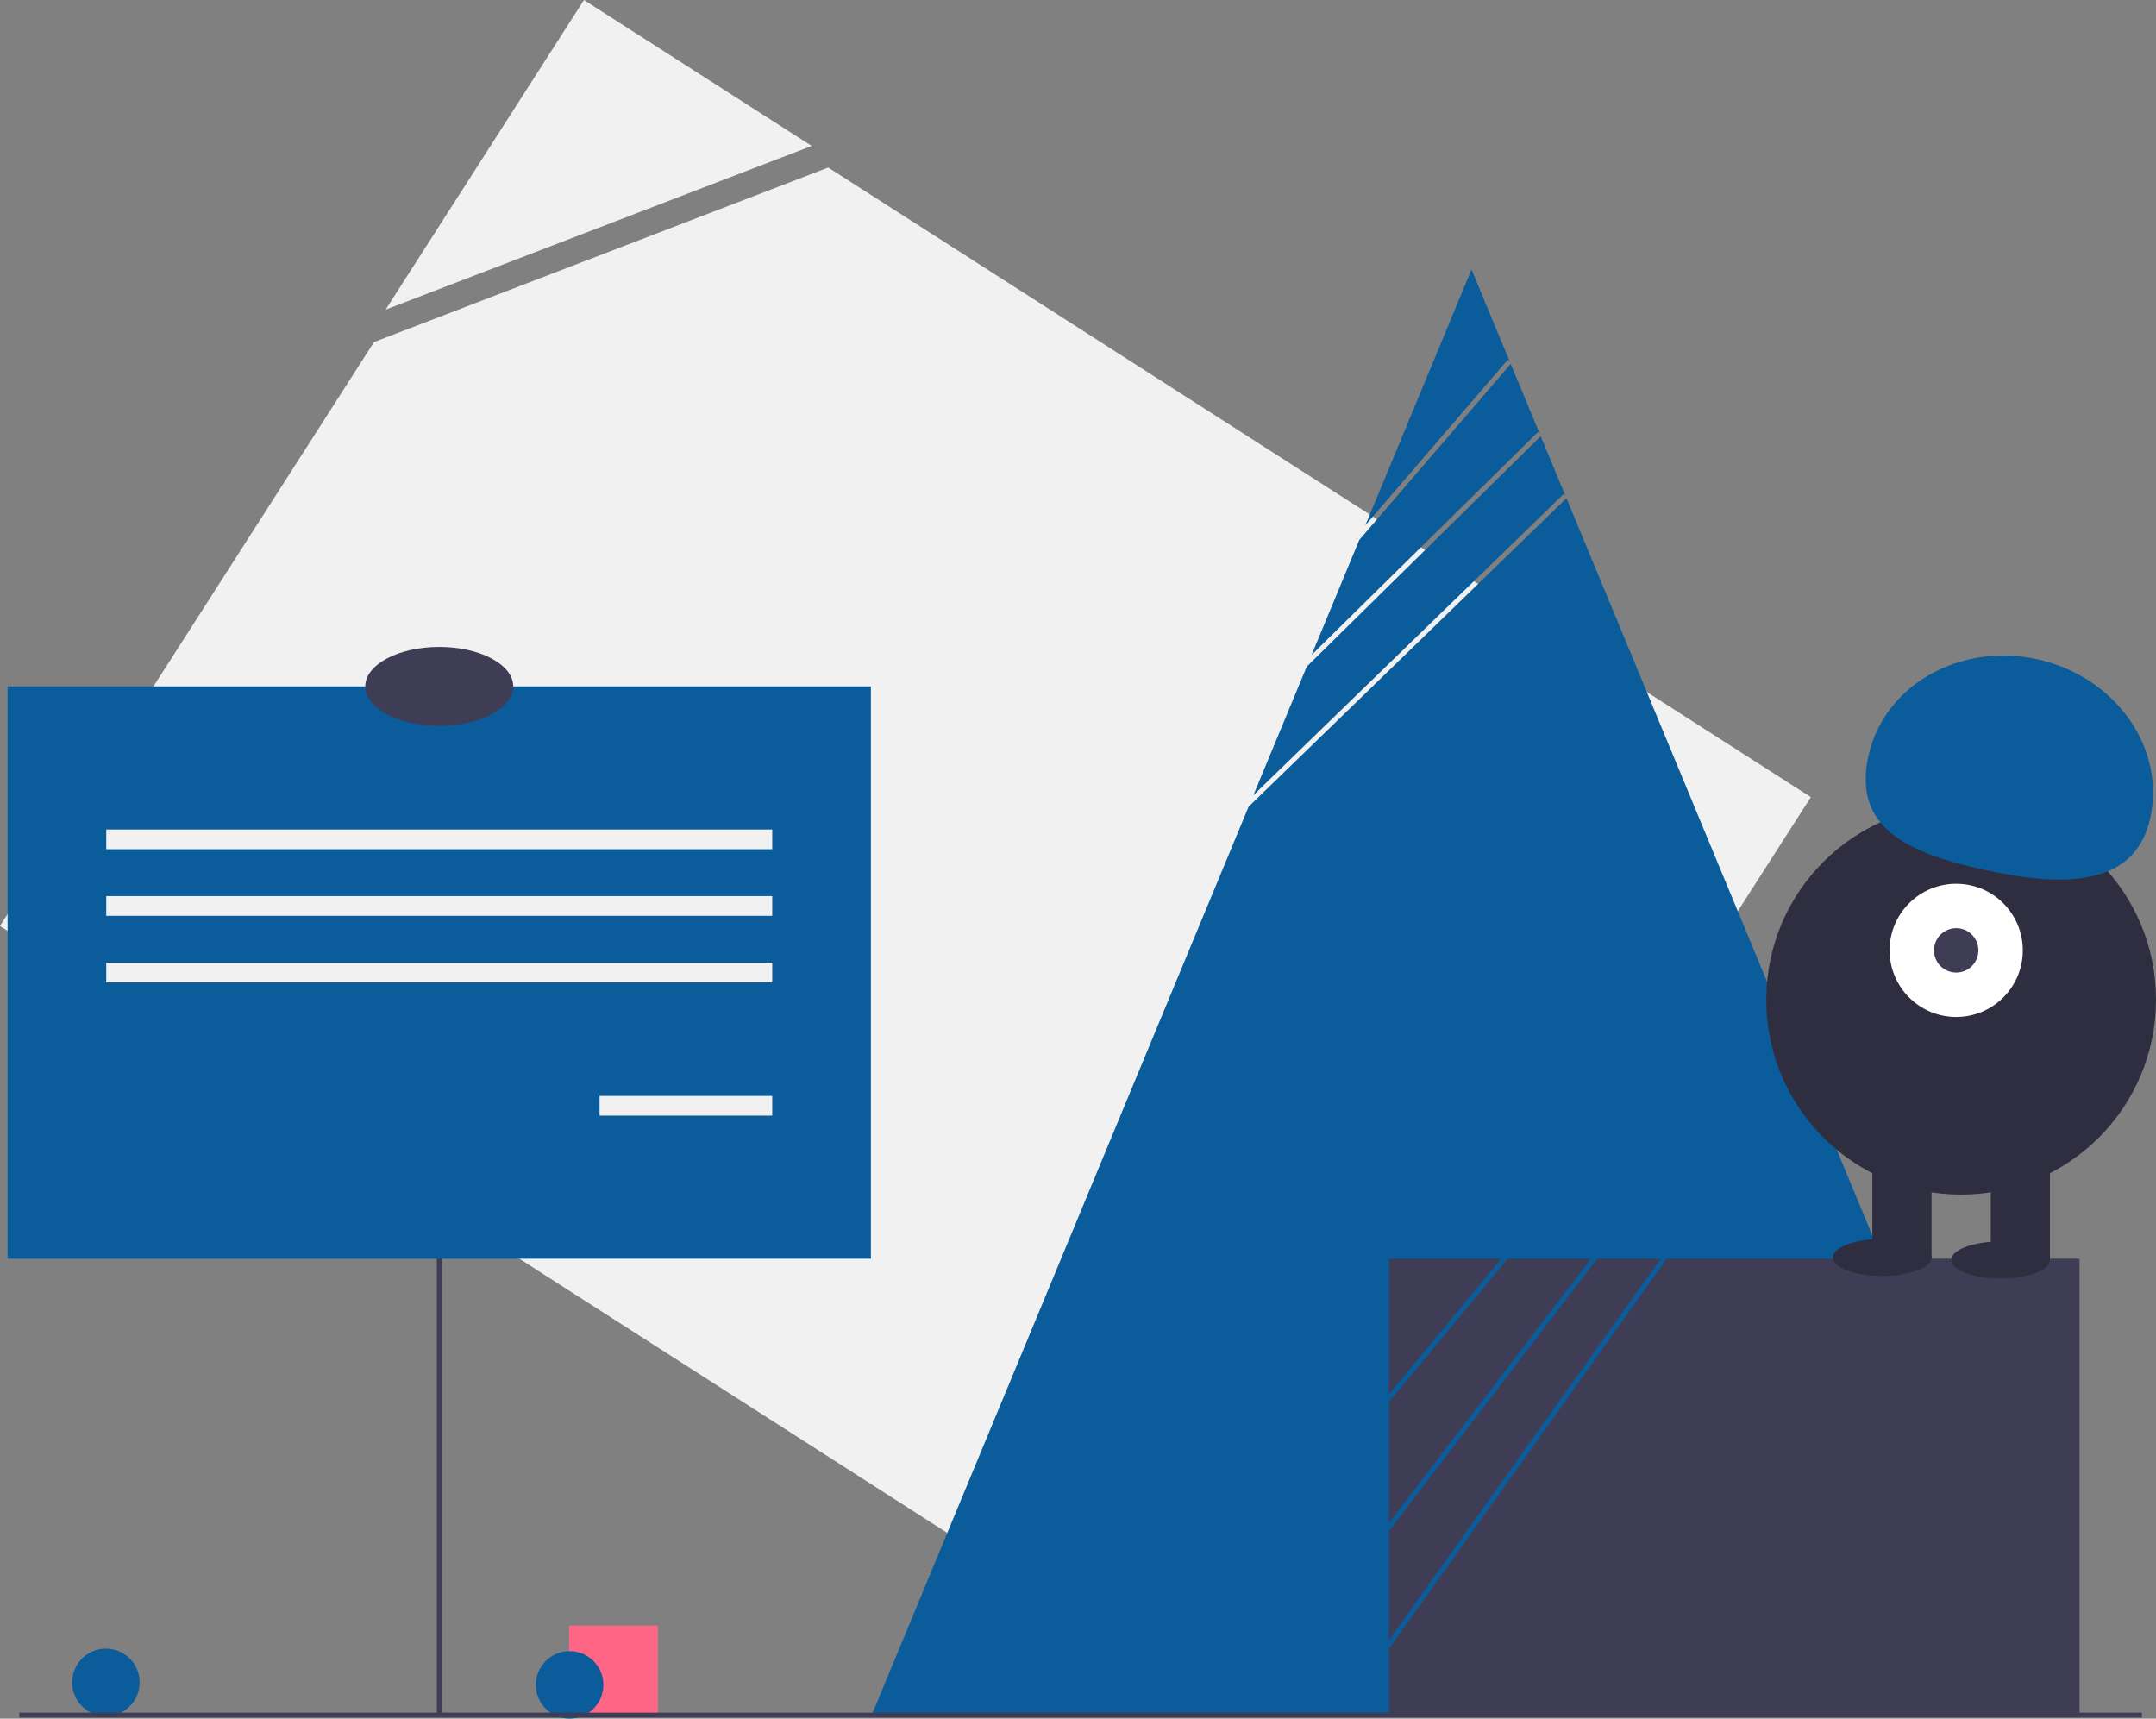<svg xmlns="http://www.w3.org/2000/svg" id="ab6d4b78-a8f6-485a-afcf-f519a4f8db63" data-name="Layer 1" viewBox="0 0 874.073 696.664" class="injected-svg ClassicGrid__ImageFile-sc-td9pmq-4 fNAcXv grid_media" xmlns:xlink="http://www.w3.org/1999/xlink"><rect x="0" y="0" width="874.073" height="696.664" fill="#808080" stroke="none"/><title>reminder</title><circle cx="42.928" cy="681.978" r="13.685" fill="#0a5c9a"></circle><rect x="230.72" y="658.953" width="36" height="36" fill="#ff6584"></rect><circle cx="230.928" cy="682.978" r="13.685" fill="#0a5c9a"></circle><polygon points="236.741 0 156.336 125.51 329.073 59.15 236.741 0" fill="#f1f1f1"></polygon><polygon points="335.775 67.912 151.635 138.653 0 375.352 496.8 693.612 734.147 323.117 335.775 67.912" fill="#f1f1f1"></polygon><polygon points="633.944 200.247 634.64 200.964 624.625 176.833 529.768 270.217 508.139 322.339 633.944 200.247" fill="#0a5c9a"></polygon><polygon points="624.212 175.837 612.456 147.507 551.082 218.857 531.737 265.474 623.511 175.124 624.212 175.837" fill="#0a5c9a"></polygon><polygon points="611.269 145.82 612.026 146.473 596.573 109.235 553.541 212.932 611.269 145.82" fill="#0a5c9a"></polygon><polygon points="718.164 402.235 635.052 201.958 506.202 327.005 474.983 402.235 353.393 695.235 596.573 695.235 839.754 695.235 718.164 402.235" fill="#0a5c9a"></polygon><line x1="7.808" y1="695.235" x2="868.339" y2="695.235" fill="none" stroke="#3f3d56" stroke-miterlimit="10" stroke-width="2"></line><polygon points="647.508 510.235 563.073 620.65 563.073 664.898 673.283 510.235 647.508 510.235" fill="#3f3d56"></polygon><polygon points="611.229 510.235 563.073 568.354 563.073 617.358 644.991 510.235 611.229 510.235" fill="#3f3d56"></polygon><polygon points="608.632 510.235 563.073 510.235 563.073 565.219 608.632 510.235" fill="#3f3d56"></polygon><polygon points="675.738 510.235 563.073 668.344 563.073 695.235 843.073 695.235 843.073 510.235 675.738 510.235" fill="#3f3d56"></polygon><circle cx="795.073" cy="405.235" r="79" fill="#2f2e41"></circle><rect x="970.037" y="568.903" width="24" height="43" transform="translate(1801.11 1079.138) rotate(-180)" fill="#2f2e41"></rect><rect x="922.037" y="568.903" width="24" height="43" transform="translate(1705.11 1079.138) rotate(-180)" fill="#2f2e41"></rect><ellipse cx="811.073" cy="510.735" rx="20" ry="7.5" fill="#2f2e41"></ellipse><ellipse cx="763.073" cy="509.735" rx="20" ry="7.5" fill="#2f2e41"></ellipse><circle cx="793.073" cy="385.235" r="27" fill="#fff"></circle><circle cx="793.073" cy="385.235" r="9" fill="#3f3d56"></circle><path d="M1034.669,433.435c6.379-28.568-14.012-57.434-45.544-64.475s-62.265,10.41-68.644,38.978S935,447.042,966.532,454.083,1028.29,462.003,1034.669,433.435Z" transform="translate(-162.963 -101.668)" fill="#0a5c9a"></path><line x1="178.073" y1="394.235" x2="178.073" y2="695.235" fill="none" stroke="#3f3d56" stroke-miterlimit="10" stroke-width="2"></line><rect x="3.073" y="278.235" width="350" height="232" fill="#0a5c9a"></rect><rect x="43.073" y="336.235" width="270" height="8" fill="#f1f1f1"></rect><rect x="43.073" y="363.235" width="270" height="8" fill="#f1f1f1"></rect><rect x="43.073" y="390.235" width="270" height="8" fill="#f1f1f1"></rect><rect x="243.073" y="444.235" width="70" height="8" fill="#f1f1f1"></rect><ellipse cx="178.073" cy="278.235" rx="30" ry="16" fill="#3f3d56"></ellipse></svg>